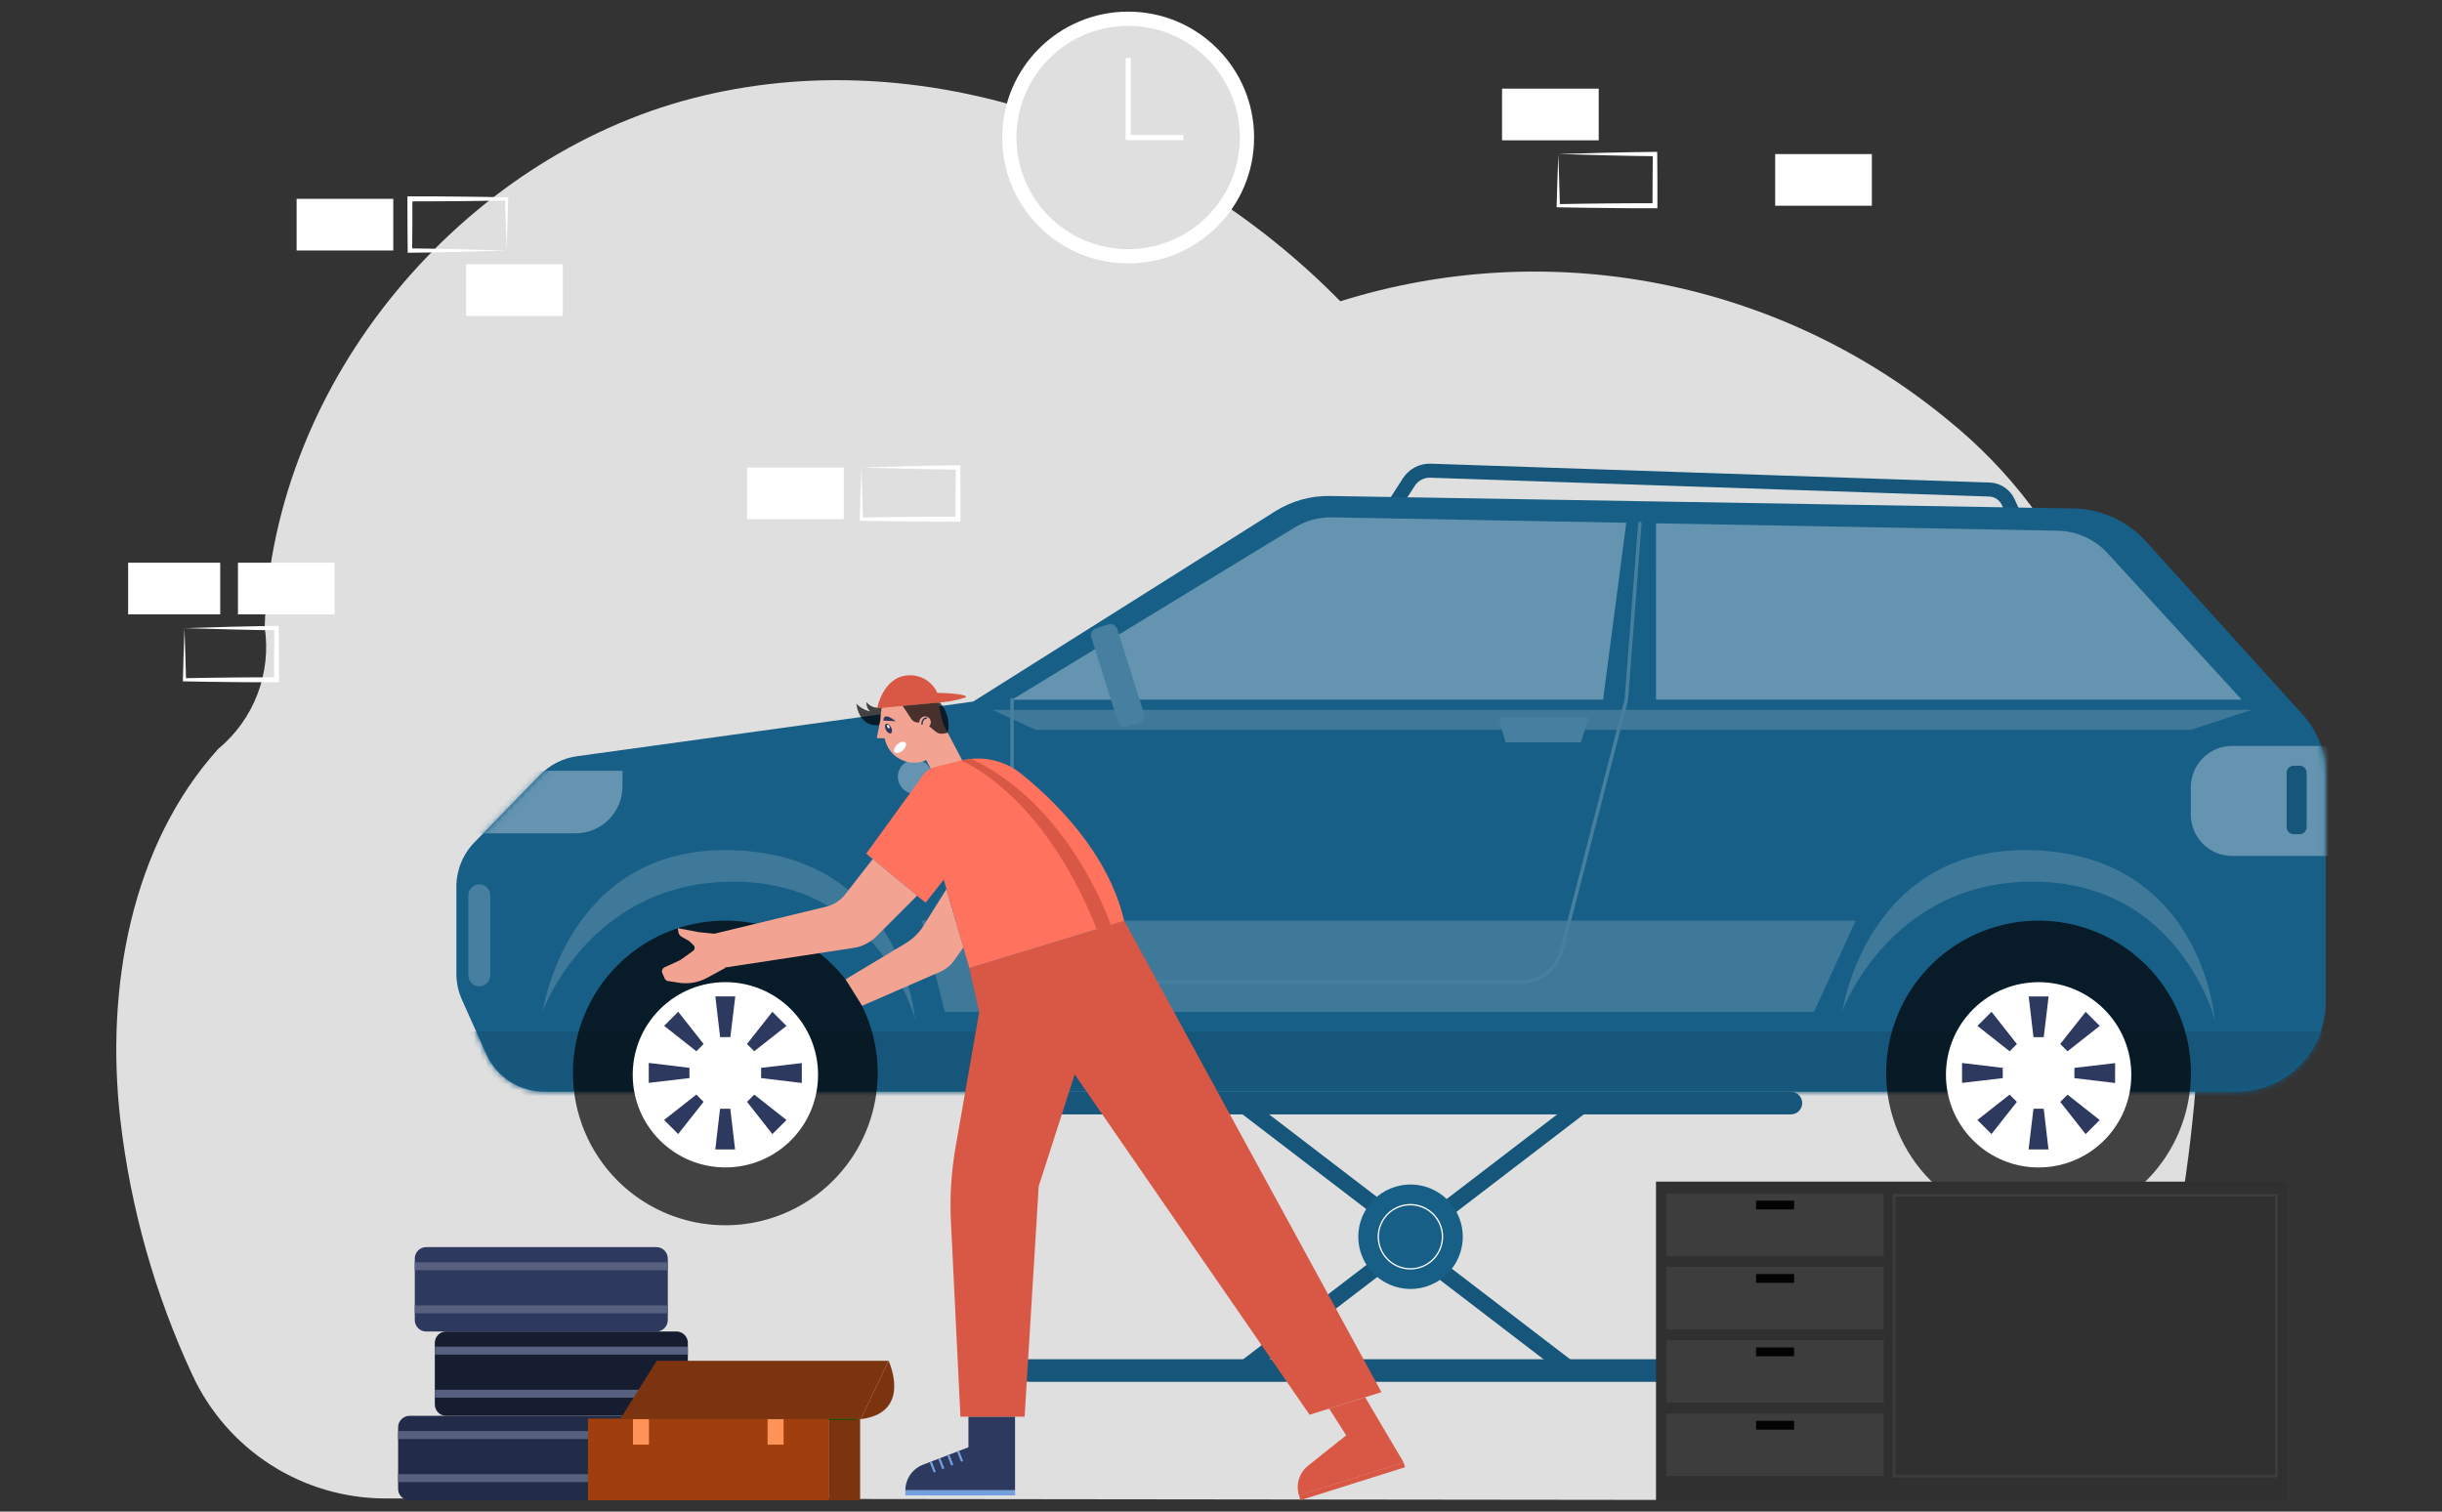 <svg width="420" height="260" viewBox="0 0 420 260" fill="none" xmlns="http://www.w3.org/2000/svg">
<rect x="0" y="0" width="420" height="260" fill="#333333" stroke="none"/>
<path d="M66.234 257.735C59.272 257.719 52.459 255.719 46.594 251.969C40.729 248.219 36.055 242.875 33.121 236.563C26.662 222.693 22.471 207.877 20.705 192.68C18.081 169.928 22.586 145.383 37.522 128.821C40.555 126.313 42.887 123.063 44.288 119.386C45.69 115.709 46.113 111.732 45.518 107.842C47.03 64.996 79.816 27.09 119.077 16.919C158.338 6.748 201.361 22.145 230.526 51.818C248.296 46.254 267.176 45.217 285.45 48.802C303.723 52.387 320.81 60.48 335.158 72.346C340.389 76.587 345.09 81.443 349.158 86.81C367.556 111.644 379.734 147.004 378.268 177.581C377.627 190.906 373.119 258.052 345.396 258.052L66.234 257.735Z" fill="#DFDFDF"/>
<path d="M67.639 34.199H51.013V43.085H67.639V34.199Z" fill="white"/>
<path d="M87.121 43.09L78.904 43.322C77.513 43.361 76.117 43.391 74.713 43.412C73.31 43.434 71.904 43.453 70.495 43.47H70.118V43.088C70.118 41.608 70.083 40.124 70.083 38.645L70.069 34.202V33.773H70.498C73.267 33.773 76.043 33.773 78.811 33.814L82.969 33.861L87.127 33.934H87.4V34.207C87.37 35.719 87.329 37.228 87.274 38.708L87.121 43.09ZM87.121 43.09L86.982 38.59C86.927 37.111 86.884 35.654 86.854 34.205L87.127 34.477L82.969 34.551L78.811 34.598C76.043 34.63 73.267 34.627 70.498 34.638L70.924 34.213V38.656C70.924 40.135 70.902 41.617 70.891 43.099L70.509 42.719C71.872 42.728 73.237 42.748 74.604 42.777C75.971 42.806 77.345 42.835 78.727 42.864L87.121 43.09Z" fill="white"/>
<path d="M96.796 45.457H80.17V54.343H96.796V45.457Z" fill="white"/>
<path d="M40.925 105.672H57.551V96.786H40.925V105.672Z" fill="white"/>
<path d="M31.73 108.04L39.554 107.807C40.877 107.769 42.21 107.74 43.551 107.72C44.893 107.7 46.232 107.68 47.57 107.66H47.944V108.042C47.944 109.521 47.98 111.006 47.98 112.485L47.993 116.928V117.356H47.565L43.606 117.343C42.288 117.343 40.966 117.326 39.648 117.313L35.689 117.266L31.73 117.193H31.457V116.92C31.488 115.408 31.528 113.899 31.583 112.42L31.73 108.04ZM31.73 108.04L31.872 112.54C31.924 114.019 31.968 115.476 31.998 116.925L31.725 116.652L35.683 116.579L39.642 116.532C40.96 116.532 42.285 116.505 43.603 116.502L47.562 116.489L47.136 116.914L47.149 112.471C47.149 110.992 47.172 109.508 47.185 108.029L47.565 108.408C46.265 108.408 44.968 108.375 43.666 108.348C42.364 108.32 41.059 108.296 39.74 108.26L31.73 108.04Z" fill="white"/>
<path d="M22.039 105.672H37.876V96.786H22.039V105.672Z" fill="white"/>
<path d="M305.313 35.387H321.939V26.501H305.313V35.387Z" fill="white"/>
<path d="M268.021 26.498L276.238 26.266C277.627 26.228 279.024 26.198 280.429 26.178C281.834 26.158 283.24 26.139 284.649 26.121H285.026V26.503C285.026 27.982 285.059 29.467 285.059 30.946V35.389V35.818H284.63C281.859 35.818 279.085 35.818 276.317 35.776L272.159 35.727L268.004 35.654H267.731V35.381C267.761 33.869 267.802 32.36 267.859 30.881L268.021 26.498ZM268.021 26.498L268.163 30.998C268.215 32.477 268.258 33.932 268.288 35.384L268.015 35.111L272.17 35.037L276.328 34.99C279.099 34.958 281.87 34.96 284.641 34.95L284.215 35.375L284.229 30.932C284.229 29.453 284.251 27.969 284.264 26.489L284.644 26.869C283.28 26.86 281.915 26.841 280.549 26.811C279.184 26.787 277.818 26.76 276.426 26.722L268.021 26.498Z" fill="white"/>
<path d="M258.336 24.133L274.962 24.133V15.247L258.336 15.247V24.133Z" fill="white"/>
<path d="M148.16 80.41L156.377 80.178C157.764 80.14 159.164 80.113 160.568 80.088C161.971 80.064 163.377 80.042 164.786 80.031H165.163V80.413C165.163 81.892 165.195 83.377 165.195 84.856V89.299V89.728H164.769C161.998 89.728 159.228 89.728 156.457 89.686L152.299 89.64L148.141 89.566H147.868V89.294C147.898 87.782 147.939 86.273 147.993 84.793L148.16 80.41ZM148.16 80.41L148.299 84.911C148.354 86.393 148.394 87.847 148.424 89.296L148.152 89.023L152.31 88.95L156.467 88.901C159.238 88.868 162.013 88.871 164.781 88.86L164.352 89.285V84.843C164.352 83.363 164.374 81.879 164.385 80.4L164.767 80.779C163.404 80.77 162.039 80.751 160.672 80.722C159.305 80.693 157.931 80.663 156.549 80.634L148.16 80.41Z" fill="white"/>
<path d="M128.489 89.301H145.115V80.415H128.489V89.301Z" fill="white"/>
<path d="M194.032 45.304C205.994 45.304 215.692 35.611 215.692 23.652C215.692 11.694 205.994 2 194.032 2C182.069 2 172.371 11.694 172.371 23.652C172.371 35.611 182.069 45.304 194.032 45.304Z" fill="white"/>
<path d="M194.033 42.856C204.641 42.856 213.241 34.259 213.241 23.655C213.241 13.05 204.641 4.453 194.033 4.453C183.424 4.453 174.824 13.05 174.824 23.655C174.824 34.259 183.424 42.856 194.033 42.856Z" fill="#DFDFDF"/>
<path d="M203.521 24.104H193.594V9.973H194.493V23.209H203.523L203.521 24.104Z" fill="white"/>
<path d="M346.879 90.871C346.647 90.868 346.422 90.8 346.229 90.674C346.035 90.548 345.882 90.369 345.787 90.158L344.31 86.883C344.118 86.454 343.809 86.088 343.418 85.826C343.027 85.565 342.571 85.418 342.101 85.404L245.99 82.165C245.464 82.148 244.943 82.268 244.477 82.513C244.011 82.757 243.616 83.117 243.33 83.559L240.267 88.33C240.089 88.588 239.818 88.766 239.511 88.828C239.203 88.89 238.884 88.831 238.62 88.662C238.356 88.493 238.168 88.228 238.095 87.924C238.022 87.619 238.071 87.297 238.231 87.028L241.291 82.258C241.804 81.465 242.513 80.817 243.35 80.378C244.186 79.94 245.121 79.724 246.066 79.752L342.178 82.995C343.099 83.023 343.993 83.311 344.759 83.824C345.525 84.337 346.13 85.055 346.507 85.895L347.984 89.17C348.115 89.462 348.125 89.794 348.012 90.094C347.898 90.393 347.67 90.635 347.378 90.767C347.222 90.838 347.051 90.874 346.879 90.871Z" fill="#16567B"/>
<path d="M167.38 120.668L219.314 87.949C222.139 86.168 225.423 85.25 228.762 85.307L356.616 87.458C358.968 87.497 361.286 88.019 363.428 88.991C365.569 89.962 367.488 91.364 369.066 93.107L396.044 122.914C398.591 125.725 400.001 129.382 400 133.174V172.473C400 174.765 399.485 177.027 398.493 179.094C397.247 181.693 395.29 183.888 392.849 185.424C390.408 186.959 387.582 187.774 384.698 187.772H93.614C91.504 187.772 89.439 187.161 87.669 186.014C85.898 184.867 84.497 183.232 83.635 181.307L79.445 171.941C78.817 170.537 78.492 169.016 78.492 167.479V152.51C78.493 149.664 79.603 146.931 81.588 144.89L92.893 133.276C94.592 131.532 96.823 130.404 99.235 130.072L167.38 120.668Z" fill="#185F87"/>
<mask id="mask0_1692_11986" style="mask-type:luminance" maskUnits="userSpaceOnUse" x="78" y="85" width="322" height="103">
<path d="M167.377 120.668L219.31 87.949C222.136 86.168 225.419 85.25 228.759 85.307L356.613 87.458C358.964 87.497 361.283 88.019 363.424 88.991C365.566 89.962 367.484 91.364 369.062 93.107L396.041 122.914C398.587 125.725 399.997 129.382 399.997 133.174V172.473C399.996 174.765 399.481 177.027 398.49 179.094C397.243 181.693 395.287 183.888 392.846 185.424C390.405 186.959 387.579 187.774 384.695 187.772H93.611C91.501 187.772 89.436 187.161 87.665 186.014C85.895 184.867 84.494 183.232 83.632 181.307L79.442 171.941C78.814 170.537 78.489 169.016 78.489 167.479V152.51C78.489 149.664 79.6 146.931 81.585 144.89L92.89 133.276C94.588 131.532 96.82 130.404 99.232 130.072L167.377 120.668Z" fill="white"/>
</mask>
<g mask="url(#mask0_1692_11986)">
<path d="M78.489 177.426H403.723V191.671H78.489V177.426Z" fill="#16567B"/>
</g>
<mask id="mask1_1692_11986" style="mask-type:luminance" maskUnits="userSpaceOnUse" x="78" y="85" width="322" height="103">
<path d="M167.377 120.668L219.31 87.949C222.136 86.168 225.419 85.25 228.759 85.307L356.613 87.458C358.964 87.497 361.283 88.019 363.424 88.991C365.566 89.962 367.484 91.364 369.062 93.107L396.041 122.914C398.587 125.725 399.997 129.382 399.997 133.174V172.473C399.996 174.765 399.481 177.027 398.49 179.094C397.243 181.693 395.287 183.888 392.846 185.424C390.405 186.959 387.579 187.774 384.695 187.772H93.611C91.501 187.772 89.436 187.161 87.665 186.014C85.895 184.867 84.494 183.232 83.632 181.307L79.442 171.941C78.814 170.537 78.489 169.016 78.489 167.479V152.51C78.489 149.664 79.6 146.931 81.585 144.89L92.89 133.276C94.588 131.532 96.82 130.404 99.232 130.072L167.377 120.668Z" fill="white"/>
</mask>
<g mask="url(#mask1_1692_11986)">
<path d="M98.995 143.332H79.322V132.574H107.063V135.262C107.063 136.322 106.855 137.371 106.45 138.35C106.045 139.329 105.45 140.219 104.701 140.968C103.952 141.718 103.063 142.312 102.084 142.718C101.105 143.123 100.055 143.332 98.995 143.332Z" fill="#6494AF"/>
</g>
<mask id="mask2_1692_11986" style="mask-type:luminance" maskUnits="userSpaceOnUse" x="78" y="85" width="322" height="103">
<path d="M167.377 120.668L219.31 87.949C222.136 86.168 225.419 85.25 228.759 85.307L356.613 87.458C358.964 87.497 361.283 88.019 363.424 88.991C365.566 89.962 367.484 91.364 369.062 93.107L396.041 122.914C398.587 125.725 399.997 129.382 399.997 133.174V172.473C399.996 174.765 399.481 177.027 398.49 179.094C397.243 181.693 395.287 183.888 392.846 185.424C390.405 186.959 387.579 187.774 384.695 187.772H93.611C91.501 187.772 89.436 187.161 87.665 186.014C85.895 184.867 84.494 183.232 83.632 181.307L79.442 171.941C78.814 170.537 78.489 169.016 78.489 167.479V152.51C78.489 149.664 79.6 146.931 81.585 144.89L92.89 133.276C94.588 131.532 96.82 130.404 99.232 130.072L167.377 120.668Z" fill="white"/>
</mask>
<g mask="url(#mask2_1692_11986)">
<path d="M82.436 169.648C81.935 169.648 81.455 169.45 81.101 169.096C80.748 168.742 80.549 168.262 80.549 167.762V153.984C80.549 153.483 80.748 153.004 81.101 152.65C81.455 152.296 81.935 152.098 82.436 152.098C82.936 152.098 83.416 152.296 83.769 152.65C84.123 153.004 84.322 153.483 84.322 153.984V167.762C84.321 168.262 84.122 168.742 83.769 169.095C83.415 169.449 82.936 169.648 82.436 169.648Z" fill="#467F9F"/>
</g>
<mask id="mask3_1692_11986" style="mask-type:luminance" maskUnits="userSpaceOnUse" x="78" y="85" width="322" height="103">
<path d="M167.377 120.668L219.31 87.949C222.136 86.168 225.419 85.25 228.759 85.307L356.613 87.458C358.964 87.497 361.283 88.019 363.424 88.991C365.566 89.962 367.484 91.364 369.062 93.107L396.041 122.914C398.587 125.725 399.997 129.382 399.997 133.174V172.473C399.996 174.765 399.481 177.027 398.49 179.094C397.243 181.693 395.287 183.888 392.846 185.424C390.405 186.959 387.579 187.774 384.695 187.772H93.611C91.501 187.772 89.436 187.161 87.665 186.014C85.895 184.867 84.494 183.232 83.632 181.307L79.442 171.941C78.814 170.537 78.489 169.016 78.489 167.479V152.51C78.489 149.664 79.6 146.931 81.585 144.89L92.89 133.276C94.588 131.532 96.82 130.404 99.232 130.072L167.377 120.668Z" fill="white"/>
</mask>
<g mask="url(#mask3_1692_11986)">
<path d="M407.837 147.219H383.9C382.017 147.219 380.212 146.471 378.881 145.14C377.55 143.809 376.802 142.005 376.802 140.123V135.396C376.802 133.514 377.55 131.71 378.881 130.379C380.212 129.048 382.017 128.301 383.9 128.301H407.837V147.219Z" fill="#6494AF"/>
</g>
<path d="M106.213 166.021C109.878 162.358 114.548 159.862 119.632 158.851C124.716 157.841 129.986 158.359 134.775 160.342C139.564 162.325 143.657 165.683 146.537 169.992C149.417 174.3 150.954 179.365 150.954 184.547C150.954 189.729 149.417 194.794 146.537 199.102C143.657 203.411 139.564 206.769 134.775 208.751C129.986 210.734 124.716 211.253 119.632 210.242C114.548 209.231 109.878 206.736 106.213 203.072C101.298 198.159 98.537 191.495 98.537 184.547C98.537 177.599 101.298 170.935 106.213 166.021Z" fill="black" fill-opacity="0.7"/>
<path d="M136.033 196.131C142.258 189.908 142.258 179.819 136.033 173.596C129.807 167.373 119.714 167.373 113.489 173.596C107.264 179.819 107.264 189.908 113.489 196.131C119.714 202.354 129.807 202.354 136.033 196.131Z" fill="white"/>
<path d="M125.616 178.383H123.853L123.033 171.383H126.46L125.616 178.383Z" fill="#2D395F"/>
<path d="M123.842 190.699H125.605L126.424 197.699H123.023L123.842 190.699Z" fill="#2D395F"/>
<path d="M130.904 185.432V183.666L137.905 182.848V186.272L130.904 185.432Z" fill="#2D395F"/>
<path d="M118.579 183.665V185.43L111.579 186.249V182.824L118.579 183.665Z" fill="#2D395F"/>
<path d="M129.718 180.812L128.473 179.564L132.841 174.027L135.266 176.451L129.718 180.812Z" fill="#2D395F"/>
<path d="M119.761 188.27L121.008 189.516L116.64 195.054L114.216 192.63L119.761 188.27Z" fill="#2D395F"/>
<path d="M128.483 189.52L129.728 188.273L135.267 192.64L132.843 195.063L128.483 189.52Z" fill="#2D395F"/>
<path d="M121.013 179.566L119.765 180.813L114.226 176.447L116.65 174.023L121.013 179.566Z" fill="#2D395F"/>
<path d="M332.075 166.025C335.74 162.361 340.41 159.866 345.494 158.855C350.578 157.844 355.848 158.363 360.637 160.346C365.426 162.329 369.519 165.687 372.399 169.995C375.279 174.304 376.816 179.369 376.816 184.551C376.816 189.732 375.279 194.798 372.399 199.106C369.519 203.414 365.426 206.772 360.637 208.755C355.848 210.738 350.578 211.257 345.494 210.246C340.41 209.235 335.74 206.74 332.075 203.076C327.16 198.163 324.399 191.499 324.399 184.551C324.399 177.602 327.16 170.939 332.075 166.025Z" fill="black" fill-opacity="0.7"/>
<path d="M361.895 196.135C368.12 189.912 368.12 179.822 361.895 173.6C355.669 167.377 345.576 167.377 339.351 173.6C333.126 179.822 333.126 189.912 339.351 196.135C345.576 202.358 355.669 202.358 361.895 196.135Z" fill="white"/>
<path d="M351.502 178.39H349.736L348.917 171.391H352.344L351.502 178.39Z" fill="#2D395F"/>
<path d="M349.737 190.707H351.503L352.322 197.707H348.896L349.737 190.707Z" fill="#2D395F"/>
<path d="M356.777 185.44V183.674L363.777 182.855V186.28L356.777 185.44Z" fill="#2D395F"/>
<path d="M344.454 183.673V185.438L337.452 186.257V182.832L344.454 183.673Z" fill="#2D395F"/>
<path d="M355.593 180.819L354.345 179.572L358.713 174.035L361.138 176.458L355.593 180.819Z" fill="#2D395F"/>
<path d="M345.633 188.277L346.88 189.524L342.513 195.062L340.088 192.638L345.633 188.277Z" fill="#2D395F"/>
<path d="M354.345 189.528L355.593 188.281L361.132 192.648L358.708 195.071L354.345 189.528Z" fill="#2D395F"/>
<path d="M346.885 179.574L345.638 180.821L340.099 176.455L342.523 174.031L346.885 179.574Z" fill="#2D395F"/>
<path d="M284.813 120.347H385.552L362.492 95.16C361.395 93.964 360.067 93.003 358.588 92.336C357.109 91.669 355.509 91.31 353.886 91.28L284.816 90.008L284.813 120.347Z" fill="#6494AF"/>
<path d="M190.939 110.062L174.054 120.351H193.345L190.939 110.062Z" fill="#6494AF"/>
<path d="M194.585 120.348H275.714L279.7 89.913L229.112 88.983C226.841 88.94 224.605 89.545 222.666 90.727L192.022 109.396L194.585 120.348Z" fill="#6494AF"/>
<path d="M157.375 136.546C156.592 136.546 155.841 136.234 155.287 135.681C154.733 135.127 154.422 134.376 154.421 133.594C154.422 132.811 154.733 132.06 155.287 131.506C155.841 130.953 156.592 130.641 157.375 130.641C158.158 130.641 158.909 130.953 159.463 131.506C160.016 132.06 160.328 132.811 160.329 133.594C160.329 134.377 160.018 135.128 159.464 135.681C158.91 136.235 158.159 136.546 157.375 136.546Z" fill="#6494AF"/>
<path opacity="0.5" d="M93.381 173.81C93.381 173.81 101.572 151.408 126.462 151.645C151.352 151.882 157.38 175.336 157.38 175.336C157.38 175.336 155.321 147.423 126.462 146.25C97.603 145.076 93.381 173.81 93.381 173.81Z" fill="#6494AF"/>
<path opacity="0.5" d="M316.904 173.81C316.904 173.81 325.094 151.408 349.984 151.645C374.874 151.882 380.902 175.336 380.902 175.336C380.902 175.336 378.844 147.423 349.984 146.25C321.125 145.076 316.904 173.81 316.904 173.81Z" fill="#6494AF"/>
<path d="M395.504 143.486H394.496C394.174 143.486 393.865 143.358 393.638 143.13C393.41 142.903 393.282 142.594 393.282 142.272V132.914C393.282 132.592 393.41 132.283 393.638 132.056C393.865 131.828 394.174 131.7 394.496 131.699H395.504C395.826 131.699 396.135 131.827 396.362 132.055C396.59 132.283 396.718 132.592 396.718 132.914V142.272C396.719 142.431 396.687 142.589 396.626 142.737C396.565 142.884 396.477 143.018 396.364 143.131C396.251 143.244 396.117 143.333 395.969 143.394C395.822 143.455 395.664 143.487 395.504 143.486Z" fill="#16567B"/>
<path opacity="0.5" d="M158.56 158.355H319.147L311.995 174.034H162.497L158.56 158.355Z" fill="#6494AF"/>
<path opacity="0.5" d="M170.654 122.086H387.319L376.813 125.527H178.134L170.654 122.086Z" fill="#6494AF"/>
<path d="M261.604 169.231H177.36C176.405 169.23 175.489 168.851 174.814 168.176C174.138 167.501 173.758 166.586 173.757 165.632V120.351C173.757 120.271 173.788 120.194 173.845 120.137C173.902 120.08 173.979 120.048 174.059 120.048C174.14 120.048 174.217 120.08 174.274 120.137C174.331 120.194 174.362 120.271 174.362 120.351V165.632C174.362 166.428 174.679 167.191 175.242 167.754C175.805 168.317 176.569 168.634 177.366 168.634H261.61C263.134 168.634 264.615 168.128 265.82 167.194C267.025 166.261 267.885 164.954 268.265 163.478L279.412 120.308L281.741 89.993C281.751 89.916 281.79 89.847 281.85 89.798C281.911 89.749 281.987 89.725 282.064 89.731C282.142 89.737 282.214 89.773 282.266 89.83C282.318 89.887 282.346 89.962 282.344 90.04L280.013 120.406V120.433L268.858 163.631C268.441 165.237 267.502 166.658 266.189 167.672C264.876 168.686 263.263 169.234 261.604 169.231Z" fill="#467F9F"/>
<path d="M271.902 127.675H258.919L257.758 123.391H273.246L271.902 127.675Z" fill="#467F9F"/>
<path d="M195.935 124.335L193.857 124.99C193.699 125.04 193.534 125.058 193.369 125.044C193.204 125.03 193.044 124.984 192.897 124.908C192.75 124.832 192.62 124.727 192.513 124.601C192.407 124.475 192.326 124.328 192.276 124.171L187.69 109.631C187.59 109.313 187.62 108.969 187.774 108.673C187.927 108.378 188.192 108.155 188.509 108.053L190.589 107.398C190.907 107.298 191.253 107.328 191.549 107.481C191.845 107.635 192.069 107.899 192.17 108.217L196.756 122.757C196.857 123.076 196.826 123.42 196.672 123.716C196.518 124.012 196.253 124.234 195.935 124.335Z" fill="#467F9F"/>
<path d="M308.015 191.673H176.972C176.717 191.673 176.464 191.623 176.228 191.525C175.992 191.427 175.777 191.284 175.597 191.103C175.416 190.922 175.273 190.708 175.175 190.472C175.078 190.236 175.028 189.982 175.029 189.727C175.029 189.212 175.234 188.717 175.598 188.352C175.962 187.987 176.457 187.782 176.972 187.781H308.015C308.271 187.781 308.524 187.831 308.76 187.929C308.997 188.026 309.211 188.17 309.392 188.351C309.573 188.531 309.716 188.746 309.814 188.982C309.912 189.218 309.962 189.471 309.961 189.727C309.962 189.983 309.912 190.236 309.814 190.472C309.716 190.709 309.573 190.923 309.392 191.104C309.211 191.285 308.997 191.428 308.76 191.526C308.524 191.623 308.271 191.673 308.015 191.673Z" fill="#16567B"/>
<path d="M308.015 237.674H176.972C176.457 237.674 175.963 237.47 175.598 237.105C175.233 236.741 175.029 236.246 175.029 235.731C175.028 235.476 175.078 235.223 175.175 234.987C175.273 234.751 175.416 234.536 175.597 234.355C175.777 234.175 175.992 234.031 176.228 233.933C176.464 233.836 176.717 233.785 176.972 233.785H308.015C308.271 233.785 308.524 233.835 308.76 233.933C308.997 234.03 309.211 234.174 309.392 234.354C309.573 234.535 309.716 234.75 309.814 234.986C309.912 235.222 309.962 235.475 309.961 235.731C309.961 235.986 309.911 236.239 309.813 236.475C309.715 236.711 309.572 236.926 309.391 237.106C309.211 237.287 308.996 237.429 308.76 237.527C308.523 237.624 308.271 237.675 308.015 237.674Z" fill="#16567B"/>
<path d="M273.166 191.079L271.478 188.875L241.902 211.523L243.59 213.727L273.166 191.079Z" fill="#16567B"/>
<path d="M242.499 213.715L244.187 211.512L214.607 188.869L212.919 191.073L242.499 213.715Z" fill="#16567B"/>
<path d="M211.811 235.331L213.499 237.535L243.079 214.893L241.391 212.689L211.811 235.331Z" fill="#16567B"/>
<path d="M242.486 212.695L240.798 214.898L270.378 237.541L272.066 235.337L242.486 212.695Z" fill="#16567B"/>
<path d="M246.038 221.018C250.623 219.119 252.801 213.864 250.901 209.28C249.002 204.696 243.745 202.519 239.159 204.417C234.573 206.316 232.396 211.572 234.295 216.156C236.194 220.74 241.452 222.917 246.038 221.018Z" fill="#185F87"/>
<path d="M242.577 218.35C241.463 218.35 240.374 218.02 239.448 217.401C238.522 216.782 237.8 215.903 237.374 214.874C236.948 213.846 236.836 212.713 237.053 211.621C237.271 210.529 237.807 209.526 238.595 208.739C239.383 207.951 240.386 207.415 241.479 207.198C242.571 206.981 243.704 207.092 244.733 207.518C245.762 207.945 246.641 208.666 247.26 209.592C247.879 210.518 248.209 211.606 248.209 212.72C248.208 214.212 247.614 215.644 246.558 216.699C245.503 217.755 244.071 218.348 242.577 218.35ZM242.577 207.316C241.507 207.316 240.462 207.633 239.572 208.226C238.682 208.82 237.988 209.664 237.578 210.652C237.169 211.64 237.062 212.727 237.271 213.776C237.479 214.825 237.994 215.789 238.75 216.545C239.507 217.302 240.471 217.816 241.52 218.025C242.57 218.233 243.657 218.126 244.646 217.717C245.634 217.307 246.478 216.614 247.072 215.724C247.666 214.835 247.983 213.789 247.983 212.72C247.981 211.287 247.41 209.914 246.397 208.901C245.384 207.888 244.01 207.318 242.577 207.316Z" fill="white"/>
<path d="M112.89 229.02H73.304C72.782 229.02 72.282 228.813 71.913 228.444C71.545 228.076 71.338 227.576 71.338 227.055V216.469C71.338 215.948 71.545 215.448 71.913 215.08C72.282 214.711 72.782 214.504 73.304 214.504H112.89C113.411 214.504 113.911 214.711 114.279 215.08C114.648 215.448 114.855 215.948 114.855 216.469V227.055C114.855 227.576 114.648 228.076 114.279 228.444C113.911 228.813 113.411 229.02 112.89 229.02Z" fill="#2D395F"/>
<path d="M114.852 217.125H71.338V218.482H114.852V217.125Z" fill="#57617F"/>
<path d="M114.852 224.531H71.338V225.888H114.852V224.531Z" fill="#57617F"/>
<path d="M116.335 243.527H76.749C76.228 243.527 75.728 243.32 75.36 242.952C74.991 242.583 74.784 242.084 74.784 241.563V230.977C74.784 230.455 74.991 229.956 75.36 229.587C75.728 229.219 76.228 229.012 76.749 229.012H116.335C116.857 229.012 117.357 229.219 117.726 229.587C118.094 229.956 118.301 230.455 118.301 230.977V241.563C118.301 242.084 118.094 242.583 117.726 242.952C117.357 243.32 116.857 243.527 116.335 243.527Z" fill="#171D30"/>
<path d="M118.298 231.629H74.784V232.986H118.298V231.629Z" fill="#57617F"/>
<path d="M118.298 239.039H74.784V240.396H118.298V239.039Z" fill="#57617F"/>
<path d="M110.023 258.043H70.438C69.916 258.043 69.416 257.836 69.048 257.468C68.679 257.099 68.472 256.599 68.472 256.078V245.492C68.472 244.971 68.679 244.471 69.048 244.103C69.416 243.735 69.916 243.527 70.438 243.527H110.023C110.545 243.527 111.044 243.735 111.413 244.103C111.782 244.471 111.989 244.971 111.989 245.492V256.078C111.989 256.599 111.782 257.099 111.413 257.468C111.044 257.836 110.545 258.043 110.023 258.043Z" fill="#222B47"/>
<path d="M111.986 246.148H68.472V247.505H111.986V246.148Z" fill="#57617F"/>
<path d="M111.986 253.559H68.472V254.915H111.986V253.559Z" fill="#57617F"/>
<path d="M166.562 243.656V248.929L158.743 251.931C157.852 252.273 157.085 252.877 156.544 253.663C156.004 254.45 155.715 255.381 155.715 256.335H174.576V243.659L166.562 243.656Z" fill="#2D395F"/>
<path d="M160.254 251.371L159.903 251.508L160.594 253.278L160.945 253.141L160.254 251.371Z" fill="#74A0DD"/>
<path d="M161.724 250.789L161.373 250.926L162.064 252.696L162.415 252.559L161.724 250.789Z" fill="#74A0DD"/>
<path d="M163.272 250.179L162.921 250.316L163.612 252.086L163.963 251.949L163.272 250.179Z" fill="#74A0DD"/>
<path d="M164.958 249.527L164.607 249.664L165.298 251.434L165.649 251.297L164.958 249.527Z" fill="#74A0DD"/>
<path d="M174.579 256.332H155.715V257.208H174.579V256.332Z" fill="#74A0DD"/>
<path d="M228.599 242.281L231.537 246.884L224.984 252.094C224.236 252.688 223.687 253.494 223.407 254.407C223.128 255.32 223.132 256.296 223.42 257.206L241.409 251.538L234.796 240.332L228.599 242.281Z" fill="#D85745"/>
<path d="M226.417 251.01L226.124 251.246L227.315 252.726L227.609 252.49L226.417 251.01Z" fill="#D85745"/>
<path d="M227.612 250.041L227.318 250.277L228.51 251.757L228.803 251.521L227.612 250.041Z" fill="#D85745"/>
<path d="M228.849 249.037L228.555 249.273L229.747 250.753L230.04 250.517L228.849 249.037Z" fill="#D85745"/>
<path d="M230.319 247.869L230.025 248.105L231.217 249.585L231.511 249.349L230.319 247.869Z" fill="#D85745"/>
<path d="M241.395 251.521L223.402 257.191L223.666 258.027L241.658 252.356L241.395 251.521Z" fill="#D85745"/>
<path d="M193.345 158.359L237.596 239.445L225.237 243.339L172.375 166.724L193.345 158.359Z" fill="#D85745"/>
<path d="M166.708 166.494L168.417 174.049L164.341 197.365C163.604 201.576 163.338 205.855 163.549 210.124L165.188 243.669H176.225L178.644 204.043L193.34 158.367L166.708 166.494Z" fill="#D85745"/>
<path d="M165.686 162.953L164.067 165.251C163.466 166.08 162.655 166.733 161.717 167.142L148.274 172.993L145.427 168.444L155.722 162.271C156.864 161.585 157.849 160.666 158.612 159.575L162.787 152.91L165.686 162.953Z" fill="#F2A392"/>
<path d="M151.768 121.573C151.286 121.754 150.759 121.771 150.265 121.623C149.772 121.476 149.341 121.17 149.038 120.754C149.006 121.05 149.044 121.35 149.149 121.629C149.254 121.908 149.422 122.159 149.642 122.361C148.74 122.165 147.919 121.7 147.285 121.029C147.285 121.029 147.681 125.816 152.148 124.525L152.822 121.613L151.768 121.573Z" fill="black" fill-opacity="0.7"/>
<path d="M155.36 117.863C152.676 118.475 151.491 120.592 151.425 123.758L150.795 126.951L152.16 127.003L152.223 127.276C152.552 128.585 153.381 129.713 154.533 130.419C155.684 131.124 157.067 131.351 158.383 131.05C159.7 130.75 160.846 129.945 161.577 128.809C162.307 127.674 162.564 126.297 162.291 124.975L161.551 121.744C161.401 121.082 161.122 120.456 160.729 119.903C160.336 119.349 159.837 118.878 159.262 118.518C158.686 118.157 158.046 117.914 157.376 117.802C156.706 117.689 156.021 117.71 155.36 117.863Z" fill="#F2A392"/>
<path d="M164.422 134.603C164.104 134.771 163.756 134.875 163.398 134.908C163.04 134.942 162.678 134.904 162.335 134.798C161.991 134.691 161.673 134.518 161.396 134.287C161.12 134.057 160.892 133.775 160.725 133.457L156.81 126.023L161.65 123.477L165.565 130.91C165.733 131.228 165.837 131.575 165.871 131.933C165.904 132.29 165.866 132.651 165.76 132.994C165.654 133.337 165.481 133.656 165.251 133.932C165.021 134.208 164.74 134.436 164.422 134.603Z" fill="#F2A392"/>
<path d="M150.869 121.833L161.628 120.818C161.522 119.545 160.941 118.359 160.001 117.494C159.061 116.629 157.831 116.149 156.553 116.149C151.887 116.121 150.869 121.833 150.869 121.833Z" fill="#D85745"/>
<path d="M155.251 121.418L156.734 123.65C156.871 123.859 157.063 124.027 157.288 124.134C157.514 124.241 157.765 124.284 158.014 124.259L158.893 124.174L160.946 125.847C161.129 125.997 161.343 126.104 161.572 126.161C161.801 126.218 162.041 126.224 162.273 126.177L162.996 126.033C163.21 125.119 163.198 124.166 162.96 123.258C162.722 122.349 162.266 121.513 161.631 120.82L155.251 121.418Z" fill="black" fill-opacity="0.7"/>
<path d="M159.979 123.749C160.07 123.922 160.108 124.119 160.088 124.313C160.067 124.508 159.989 124.693 159.864 124.843C159.739 124.994 159.572 125.104 159.384 125.16C159.196 125.216 158.996 125.215 158.809 125.157C158.622 125.099 158.456 124.986 158.332 124.834C158.209 124.682 158.133 124.497 158.115 124.302C158.097 124.107 158.137 123.911 158.23 123.739C158.323 123.566 158.466 123.426 158.639 123.334C158.754 123.273 158.88 123.235 159.01 123.223C159.14 123.211 159.271 123.225 159.395 123.263C159.52 123.302 159.635 123.365 159.735 123.448C159.835 123.531 159.918 123.634 159.979 123.749Z" fill="#F2A392"/>
<path d="M161.116 119.207C161.069 119.095 166.991 119.327 166.03 119.979C164.335 120.518 162.574 120.818 160.797 120.872C161.012 120.659 161.157 120.386 161.214 120.089C161.271 119.792 161.237 119.484 161.116 119.207Z" fill="#D85745"/>
<path d="M153.255 125.082C153.487 125.525 153.48 125.986 153.237 126.117C152.994 126.248 152.606 125.991 152.371 125.549C152.136 125.107 152.147 124.646 152.393 124.515C152.639 124.384 153.026 124.64 153.255 125.082Z" fill="#2D395F"/>
<path d="M152.944 124.881C153.031 125.048 153.029 125.222 152.944 125.269C152.859 125.315 152.707 125.222 152.619 125.056C152.532 124.889 152.535 124.715 152.619 124.668C152.704 124.622 152.857 124.715 152.944 124.881Z" fill="white"/>
<path d="M151.937 123.943L154.063 124.05C154.063 124.05 151.947 122.253 151.937 123.943Z" fill="#2D395F"/>
<path d="M155.715 127.726C155.969 127.999 155.77 128.613 155.262 129.069C154.754 129.525 154.135 129.662 153.881 129.378C153.627 129.094 153.826 128.491 154.334 128.035C154.842 127.579 155.458 127.442 155.715 127.726Z" fill="white"/>
<path d="M158.581 124.673C158.55 124.673 158.521 124.661 158.498 124.639C158.476 124.618 158.462 124.589 158.461 124.558C158.452 124.228 158.558 123.904 158.762 123.644C158.837 123.564 158.928 123.501 159.029 123.458C159.13 123.416 159.238 123.394 159.348 123.395C159.364 123.394 159.38 123.395 159.395 123.4C159.41 123.406 159.424 123.414 159.435 123.425C159.447 123.436 159.457 123.449 159.463 123.463C159.469 123.478 159.472 123.494 159.471 123.51C159.472 123.525 159.469 123.541 159.463 123.555C159.458 123.569 159.449 123.583 159.439 123.594C159.428 123.605 159.416 123.614 159.401 123.62C159.387 123.626 159.372 123.63 159.357 123.63C159.278 123.628 159.2 123.643 159.127 123.673C159.055 123.703 158.99 123.748 158.936 123.805C158.776 124.019 158.692 124.282 158.699 124.55C158.699 124.565 158.696 124.581 158.691 124.595C158.685 124.61 158.677 124.623 158.666 124.634C158.656 124.645 158.643 124.654 158.629 124.66C158.615 124.666 158.6 124.67 158.584 124.67L158.581 124.673Z" fill="#2D395F"/>
<path d="M166.711 166.492L158.1 136.694C157.956 136.199 157.914 135.68 157.976 135.169C158.037 134.657 158.202 134.163 158.46 133.716C158.717 133.27 159.062 132.88 159.474 132.571C159.886 132.261 160.357 132.038 160.858 131.915L165.281 130.823C167.057 130.377 168.912 130.347 170.702 130.735C172.492 131.123 174.169 131.92 175.6 133.061C181.407 137.725 190.616 146.69 193.346 158.376L166.711 166.492Z" fill="#FF725E"/>
<path d="M165.285 130.816C165.285 130.816 179.391 136.208 188.763 160.156L191.171 159.443C191.171 159.443 184.365 138.673 167.01 130.516L165.285 130.816Z" fill="#D85745"/>
<path d="M158.566 133.605L148.978 146.814L159.191 155.258L169.124 142.674L158.566 133.605Z" fill="#FF725E"/>
<path d="M150.108 147.738L145.296 153.92C144.488 154.927 143.37 155.638 142.115 155.942L122.874 160.598L120.384 160.352C120.313 160.352 120.239 160.333 120.171 160.322L116.578 159.656L116.669 160.294C116.696 160.48 116.767 160.656 116.877 160.807C116.986 160.959 117.132 161.082 117.299 161.165L118.544 161.867L119.273 162.57C119.341 162.636 119.394 162.716 119.427 162.805C119.461 162.893 119.475 162.988 119.468 163.082C119.461 163.176 119.433 163.268 119.387 163.35C119.34 163.432 119.276 163.504 119.199 163.559L116.983 165.136L114.304 166.375C114.118 166.461 113.973 166.616 113.901 166.808C113.829 166.999 113.836 167.211 113.919 167.398L114.318 168.296C114.362 168.396 114.427 168.485 114.508 168.558C114.589 168.63 114.683 168.686 114.787 168.719L116.739 169.025C118.397 169.289 120.096 169.001 121.574 168.206L124.749 166.487L124.725 166.408L146.792 163.046C148.286 162.817 149.668 162.118 150.737 161.05L157.742 154.053L150.108 147.738Z" fill="#F2A392"/>
<path d="M142.501 243.996H101.121V258.042H142.501V243.996Z" fill="#A03F0D"/>
<path d="M111.616 243.996H108.865V248.48H111.616V243.996Z" fill="#FF9259"/>
<path d="M134.769 243.996H132.017V248.48H134.769V243.996Z" fill="#FF9259"/>
<path d="M148.043 244.094L152.829 234.062H112.945L106.667 244.094H148.043Z" fill="#7B340F"/>
<path d="M152.833 234.062C152.833 234.062 156.997 242.983 148.045 244.094L152.833 234.062Z" fill="#7B340F"/>
<path d="M112.936 234.062C113.239 234.738 113.468 235.444 113.618 236.169C113.781 236.896 113.872 237.637 113.891 238.382C113.908 239.132 113.829 239.882 113.656 240.612C113.474 241.339 113.143 242.021 112.682 242.612C112.978 241.951 113.189 241.255 113.312 240.541C113.415 239.83 113.46 239.112 113.443 238.393C113.426 237.67 113.37 236.949 113.277 236.232C113.189 235.509 113.078 234.788 112.936 234.062Z" fill="#7B340F"/>
<path d="M147.933 244.094H142.5V258.039H147.933V244.094Z" fill="#7B340F"/>
<path d="M147.359 244.267H142.612C142.582 244.267 142.553 244.255 142.532 244.234C142.511 244.213 142.5 244.185 142.5 244.155C142.5 244.125 142.511 244.097 142.532 244.076C142.553 244.055 142.582 244.043 142.612 244.043H147.359C147.389 244.043 147.417 244.055 147.438 244.076C147.459 244.097 147.471 244.125 147.471 244.155C147.471 244.185 147.459 244.213 147.438 244.234C147.417 244.255 147.389 244.267 147.359 244.267Z" fill="#264B05"/>
<path d="M284.816 203.242H393.284V258.05H284.816V203.242Z" fill="#303030"/>
<path d="M286.629 205.277H323.974V216.013H286.629V205.277Z" fill="#3D3D3D"/>
<path d="M308.569 206.508H302.028V208.026H308.569V206.508Z" fill="#030303"/>
<path d="M323.974 217.898H286.629V228.635H323.974V217.898Z" fill="#3D3D3D"/>
<path d="M308.569 219.129H302.028V220.647H308.569V219.129Z" fill="#030303"/>
<path d="M323.974 230.527H286.629V241.263H323.974V230.527Z" fill="#3D3D3D"/>
<path d="M308.569 231.758H302.028V233.276H308.569V231.758Z" fill="#030303"/>
<path d="M286.629 243.148H323.974V253.885H286.629V243.148Z" fill="#3D3D3D"/>
<path d="M308.569 244.379H302.028V245.897H308.569V244.379Z" fill="#030303"/>
<path d="M391.747 254.111H325.534V205.367H391.747V254.111ZM325.979 253.663H391.299V205.815H325.979V253.663Z" fill="#3D3D3D"/>
</svg>
